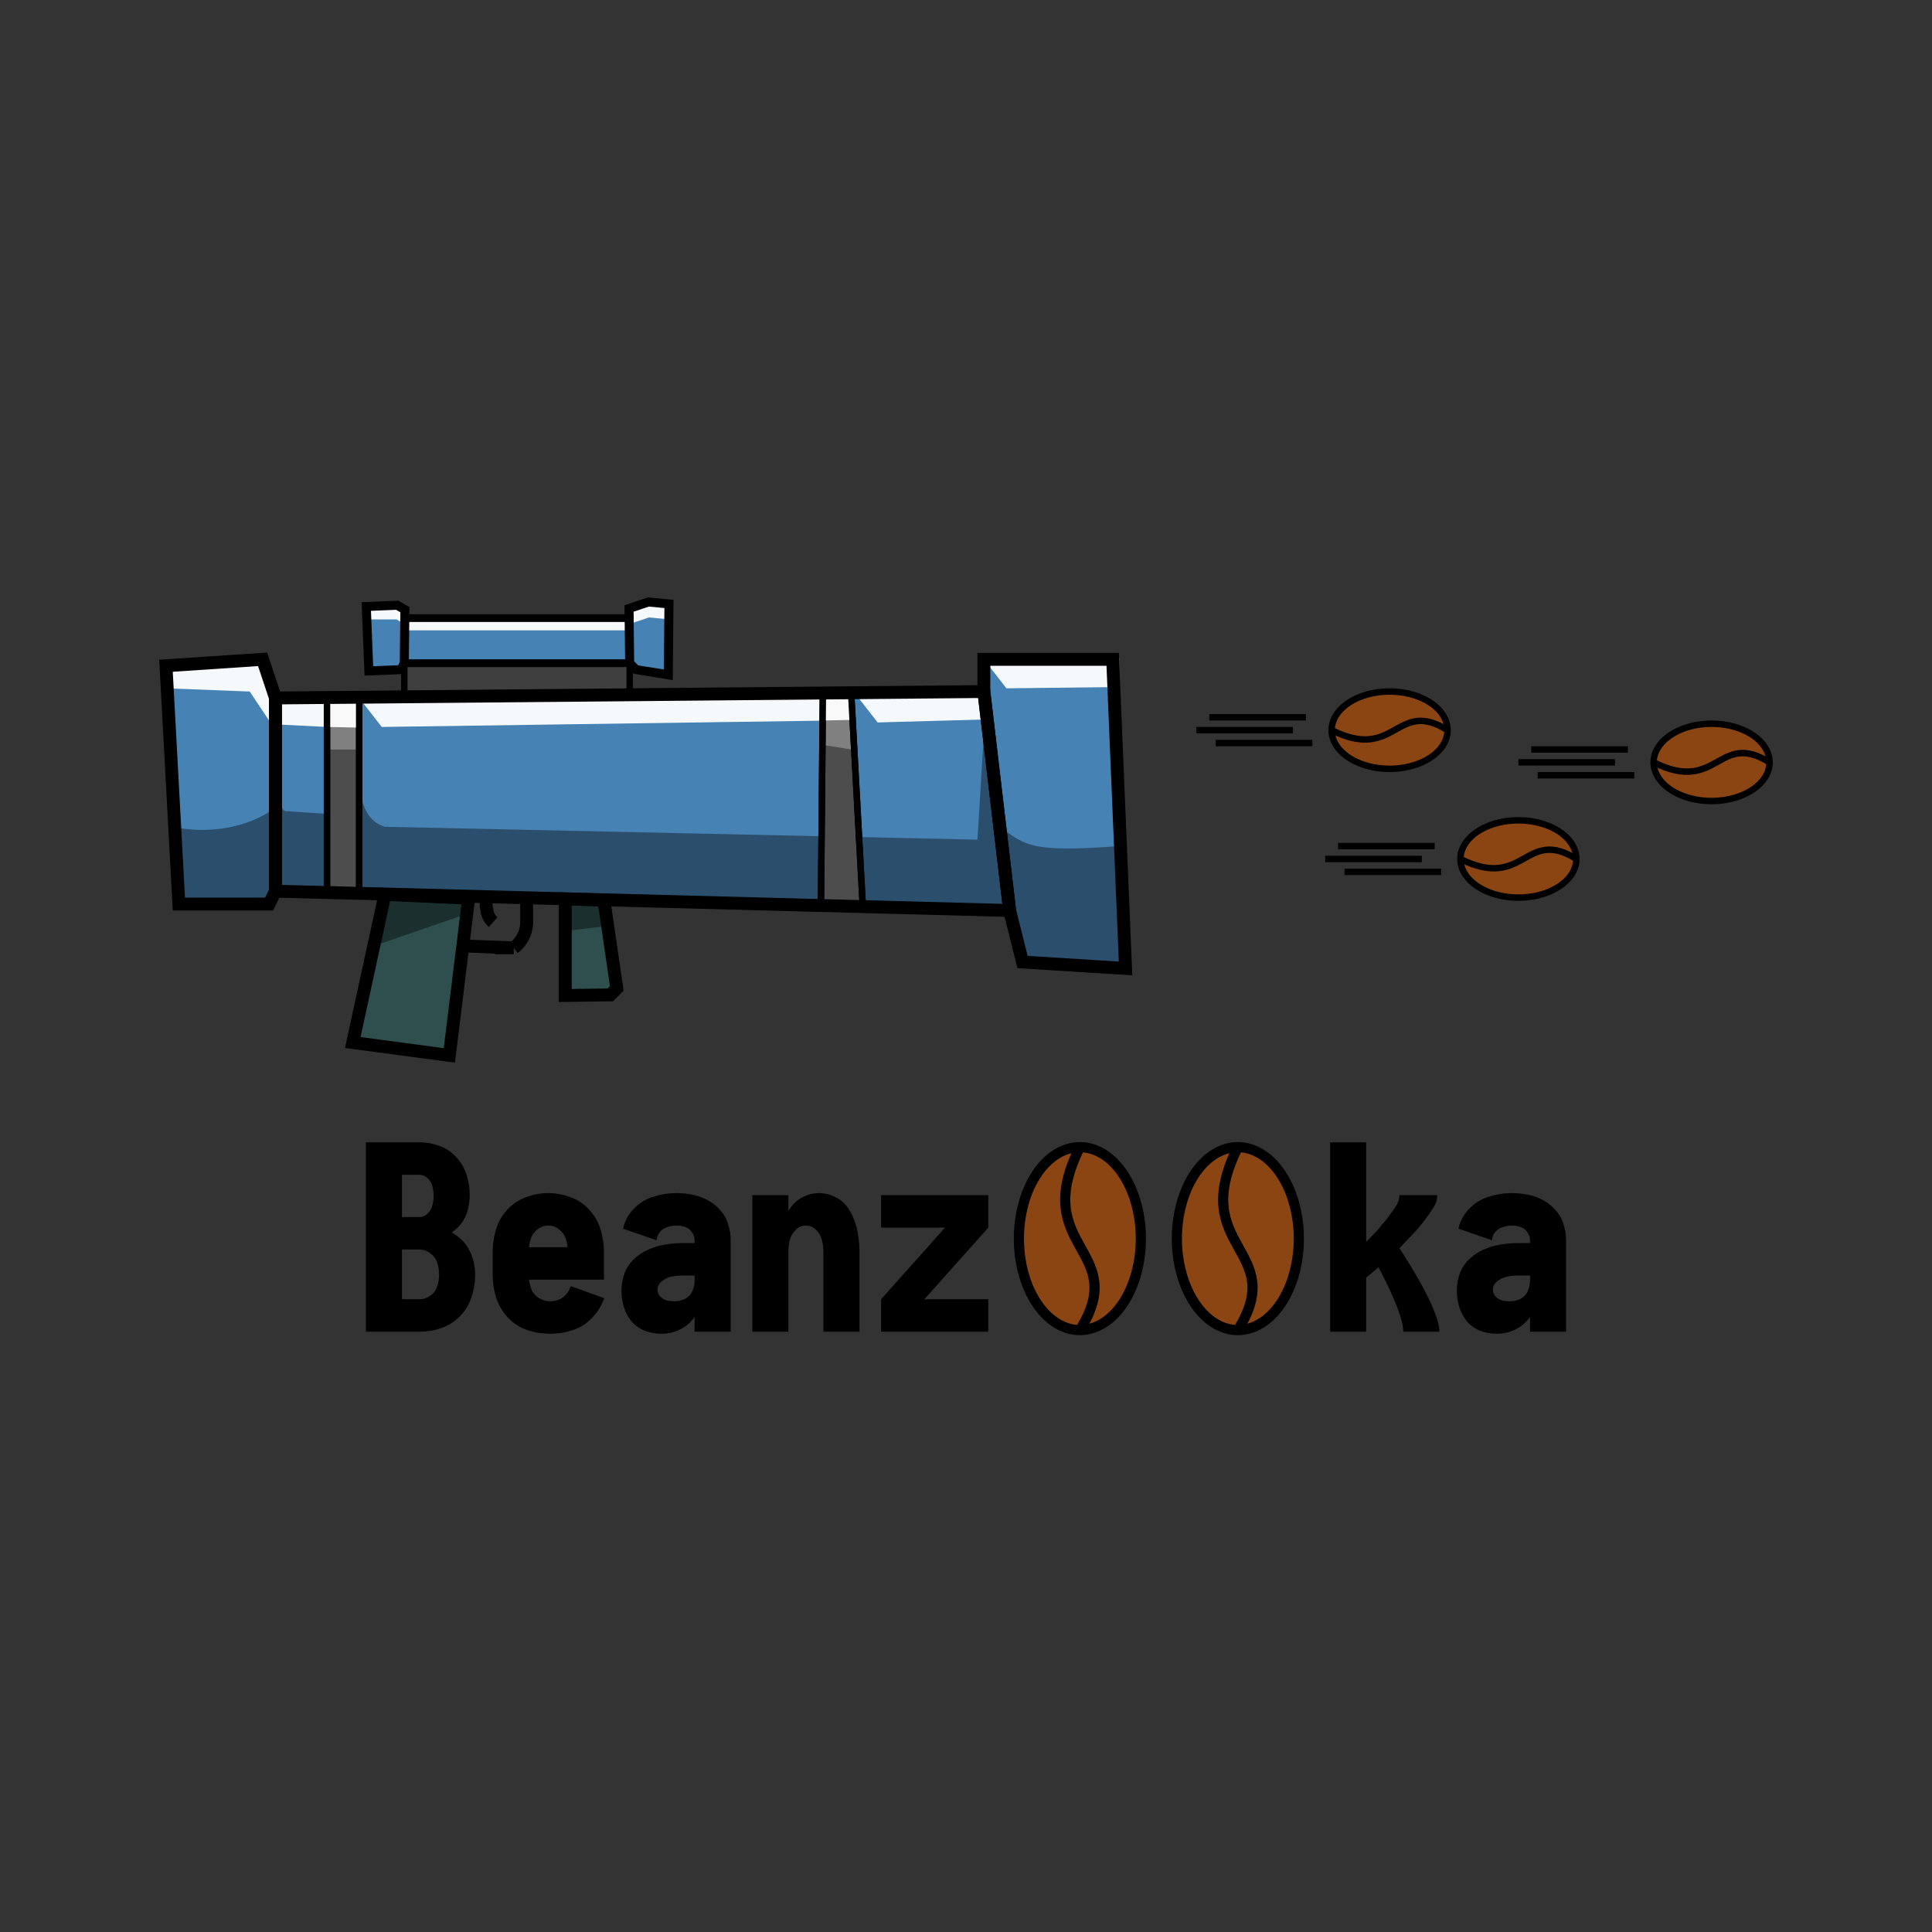 <?xml version="1.0" encoding="UTF-8" standalone="no"?>
<!-- Created with Inkscape (http://www.inkscape.org/) -->

<svg
   xmlns:dc="http://purl.org/dc/elements/1.1/"
   xmlns:cc="http://creativecommons.org/ns#"
   xmlns:rdf="http://www.w3.org/1999/02/22-rdf-syntax-ns#"
   xmlns:svg="http://www.w3.org/2000/svg"
   xmlns="http://www.w3.org/2000/svg"
   xmlns:sodipodi="http://sodipodi.sourceforge.net/DTD/sodipodi-0.dtd"
   xmlns:inkscape="http://www.inkscape.org/namespaces/inkscape"
   width="300"
   height="300"
   viewBox="0 0 300 300"
   id="svg2"
   version="1.1"
   inkscape:version="0.91 r13725"
   sodipodi:docname="beanzooka.svg">
  <rect x="0" y="0" width="300" height="300" fill="#333333" stroke="none"/>
  <title
     id="title5247">Beanzooka Logo</title>
  <defs
     id="defs4" />
  <sodipodi:namedview
     id="base"
     pagecolor="#ffffff"
     bordercolor="#666666"
     borderopacity="1.0"
     inkscape:pageopacity="0.0"
     inkscape:pageshadow="2"
     inkscape:zoom="1.979899"
     inkscape:cx="87.767168"
     inkscape:cy="53.509603"
     inkscape:document-units="px"
     inkscape:current-layer="layer1"
     showgrid="false"
     units="px"
     inkscape:window-width="1920"
     inkscape:window-height="1017"
     inkscape:window-x="1072"
     inkscape:window-y="417"
     inkscape:window-maximized="1" />
  <g
     inkscape:label="Layer 1"
     inkscape:groupmode="layer"
     id="layer1"
     transform="translate(0,-752.362)">
    <g
       id="g4310">
      <g
         transform="translate(15.776,725.742)"
         id="g4244"
         style="overflow:visible">
        <svg
           inkscape:version="0.91 r13725"
           width="300"
           height="300"
           id="svg4138"
           version="1.1">
          <path
             style="fill:#4682b4;stroke:#000000;stroke-width:1"
             inkscape:connector-curvature="0"
             d="m 10,130 15,-1 2,6 0,30 -1,2 -14,0 z"
             id="path4140" />
          <path
             style="fill:#ffffff;fill-opacity:0.95"
             inkscape:connector-curvature="0"
             d="m 10,130 15,-1 2,6 0,5 -4,-6 -12.9,-0.5 z"
             id="path4142" />
          <path
             style="fill:#000000;fill-opacity:0.4"
             inkscape:connector-curvature="0"
             d="m 11,155 a 15,10 0 0 0 16,-3 l 0,13 -1,2 -14,0 z"
             id="path4144" />
          <path
             style="fill:#4682b4;stroke:#000000;stroke-width:1"
             inkscape:connector-curvature="0"
             d="m 27,135 110,-1 4,34 -114,-3 z"
             id="path4146" />
          <path
             style="fill:#ffffff;fill-opacity:0.95"
             inkscape:connector-curvature="0"
             d="m 27,135 8,0 0,4.5 -8,-0.4 z m 0,0 m 13,0 3.5,4.5 70,-1 0,-4.5 z m -13,0 m 90,-0.7 3.5,4.5 18,-0.5 -1,-4"
             id="path4148" />
          <path
             style="fill:#000000;fill-opacity:0.4"
             inkscape:connector-curvature="0"
             d="m 35,153 -6,-0.4 c -1,0 -1,0 -2,-5 l 0,17.5 8,0 z m 5,-3 c 0.5,0 0.5,4 4,5 l 92,2 1.1,-18 4,29 -103,-3 z"
             id="path4150" />
          <path
             style="fill:#4682b4;stroke:#000000;stroke-width:1"
             inkscape:connector-curvature="0"
             d="m 137,134 0,-5 20,0 2,48 -16,-1 -2,-8 z"
             id="path4152" />
          <path
             style="fill:#000000;fill-opacity:0.4"
             inkscape:connector-curvature="0"
             d="m 139.5,155 c 4,3 5,4 18.5,3 l 1,19 -16,-1 -2,-8 z"
             id="path4154" />
          <path
             style="fill:#ffffff;fill-opacity:0.95"
             inkscape:connector-curvature="0"
             d="m 137,129 3.5,4.5 17.5,-0.2 0,-4.5 z"
             id="path4156" />
          <path
             style="fill:#808080;stroke:#000000;stroke-width:1"
             inkscape:connector-curvature="0"
             d="m 27,135 m 8,0 0,30.2 5,0.1 0,-30.3 z"
             id="path4158" />
          <path
             style="fill:#808080;stroke:#000000;stroke-width:1"
             inkscape:connector-curvature="0"
             d="m 27,135 m 85,-0.7 -0.3,32.85 6.5,0.2 -1.8,-32.95 z"
             id="path4160" />
          <path
             style="fill:#ffffff;fill-opacity:0.95"
             inkscape:connector-curvature="0"
             d="m 27,135 m 8,0 0,4.5 5,0.1 0,-4.5 z m -8,0 m 85,-0.7 -0.1,4.2 5,-0.1 -0.5,-4.1 z"
             id="path4162" />
          <path
             style="fill:#000000;fill-opacity:0.4"
             inkscape:connector-curvature="0"
             d="m 27,135 m 8,8 0,22.2 5,0.1 0,-22.3 z m -8,-8 m 85,7.3 -0.3,24.85 6.5,0.2 -1.8,-24.35 z"
             id="path4164" />
          <path
             style="fill:#2f4f4f;stroke:#000000;stroke-width:1"
             inkscape:connector-curvature="0"
             d="m 44,165.5 -5,23 15,2 3,-24.4 z"
             id="path4166" />
          <path
             style="fill:#000000;fill-opacity:0.4"
             inkscape:connector-curvature="0"
             d="m 44,165.5 -1.7,8 14.5,-5 0.3,-3"
             id="path4168" />
          <path
             style="fill:#2f4f4f;stroke:#000000;stroke-width:1"
             inkscape:connector-curvature="0"
             d="m 72,166.2 0,15 7,-0.1 1,-1 -2,-13.7 z"
             id="path4170" />
          <path
             style="fill:#000000;fill-opacity:0.4"
             inkscape:connector-curvature="0"
             d="m 72,166.2 0,5 6.5,-0.8 -0.5,-4 z"
             id="path4172" />
          <path
             style="fill:#696969;stroke:#000000;stroke-width:1"
             inkscape:connector-curvature="0"
             d="m 27,135 m 20,-0.4 0,-5 35,0 0,4.8 z"
             id="path4174" />
          <path
             style="fill:#000000;fill-opacity:0.4"
             inkscape:connector-curvature="0"
             d="m 27,135 m 20,-0.4 0,-5 35,0 0,4.8 z"
             id="path4176" />
          <path
             style="fill:#4682b4;stroke:#000000;stroke-width:1"
             inkscape:connector-curvature="0"
             d="m 27,135 m 20,-5.4 0,-7 35,0 0,7 z"
             id="path4178" />
          <path
             style="fill:#4682b4;stroke:#000000;stroke-width:1"
             inkscape:connector-curvature="0"
             d="m 27,135 m 20,-5.4 -0.5,1 -5,0.2 -0.4,-10 4.8,-0.2 1.2,0.7 z"
             id="path4180" />
          <path
             style="fill:#4682b4;stroke:#000000;stroke-width:1"
             inkscape:connector-curvature="0"
             d="m 27,135 m 55,-5.4 1,1 5,0.8 0.1,-11 -3.2,-0.3 -3,1 z"
             id="path4182" />
          <path
             style="fill:#ffffff;fill-opacity:0.95"
             inkscape:connector-curvature="0"
             d="m 41,121 4.8,-0.2 1.2,0.7 0,1 35,0 0,-1 3,-1 3.2,0.3 0,2 -3.2,-0.3 -3,1 0,1 -35,0 0,-1 -1.2,-0.7 -4.8,0 z"
             id="path4184" />
          <path
             style="fill:none;stroke:#000000;stroke-width:2"
             inkscape:connector-curvature="0"
             d="m 10,130 15,-1 2,6 0,30 -1,2 -14,0 z"
             stroke-linejoin="Round"
             id="path4186" />
          <path
             style="fill:none;stroke:#000000;stroke-width:2"
             inkscape:connector-curvature="0"
             d="m 27,135 110,-1 4,34 -114,-3 z"
             stroke-linejoin="Round"
             id="path4188" />
          <path
             style="fill:none;stroke:#000000;stroke-width:2"
             inkscape:connector-curvature="0"
             d="m 137,134 0,-5 20,0 2,48 -16,-1 -2,-8 z"
             id="path4190" />
          <path
             style="fill:none;stroke:#000000;stroke-width:1"
             inkscape:connector-curvature="0"
             d="m 27,135 m 8,0 0,30.2 5,0.1 0,-30.3 z"
             id="path4192" />
          <path
             style="fill:none;stroke:#000000;stroke-width:1"
             inkscape:connector-curvature="0"
             d="m 27,135 m 85,-0.7 -0.3,32.85 6.5,0.2 -1.8,-32.95 z"
             id="path4194" />
          <path
             style="fill:none;stroke:#000000;stroke-width:2"
             inkscape:connector-curvature="0"
             d="m 44,165.5 -5,23 15,2 3,-24.4 z"
             stroke-linejoin="Round"
             id="path4196" />
          <path
             style="fill:none;stroke:#000000;stroke-width:2"
             inkscape:connector-curvature="0"
             d="m 72,166.2 0,15 7,-0.1 1,-1 -2,-13.7 z"
             stroke-linejoin="Round"
             id="path4198" />
          <path
             style="fill:none;stroke:#000000;stroke-width:1.2"
             inkscape:connector-curvature="0"
             d="m 27,135 m 20,-5.4 0,-7 35,0 0,7 z"
             stroke-linejoin="Round"
             id="path4200" />
          <path
             style="fill:none;stroke:#000000;stroke-width:1.4"
             inkscape:connector-curvature="0"
             d="m 27,135 m 20,-5.4 -0.5,1 -5,0.2 -0.4,-10 4.8,-0.2 1.2,0.7 z"
             stroke-linejoin="Round"
             id="path4202" />
          <path
             style="fill:none;stroke:#000000;stroke-width:1.4"
             inkscape:connector-curvature="0"
             d="m 27,135 m 55,-5.4 1,1 5,0.8 0.1,-11 -3.2,-0.3 -3,1 z"
             stroke-linejoin="Round"
             id="path4204" />
          <path
             style="fill:none;stroke:#000000;stroke-width:2"
             inkscape:connector-curvature="0"
             d="m 56,173.5 8,0.3 a 5,5 0 0 0 2,-4 l 0,-3.5 m -6,-0.5 a 3,3 0 0 0 -0.2,2 3,3 0 0 0 1,2"
             stroke-linecap="Round"
             id="path4206" />
          <path
             style="fill:#8b4513;stroke:#000000"
             inkscape:connector-curvature="0"
             d="m 209,140 a 9,6 0 0 1 -9,6 9,6 0 0 1 -9,-6 9,6 0 0 1 9,-6 9,6 0 0 1 9,6"
             id="path4208" />
          <path
             style="fill:none;stroke:#000000"
             inkscape:connector-curvature="0"
             d="m 191,140 c 10,5 10,-5 18,0"
             id="path4210" />
          <path
             style="fill:none;fill-opacity:0.8;stroke:#000000"
             inkscape:connector-curvature="0"
             d="m 185,140 -15,0"
             id="path4212" />
          <path
             style="fill:none;fill-opacity:0.8;stroke:#000000"
             inkscape:connector-curvature="0"
             d="m 187,138 -15,0"
             id="path4214" />
          <path
             style="fill:none;fill-opacity:0.8;stroke:#000000"
             inkscape:connector-curvature="0"
             d="m 188,142 -15,0"
             id="path4216" />
          <path
             style="fill:#8b4513;stroke:#000000"
             inkscape:connector-curvature="0"
             d="m 259,145 a 9,6 0 0 1 -9,6 9,6 0 0 1 -9,-6 9,6 0 0 1 9,-6 9,6 0 0 1 9,6"
             id="path4218" />
          <path
             style="fill:none;stroke:#000000"
             inkscape:connector-curvature="0"
             d="m 241,145 c 10,5 10,-5 18,0"
             id="path4220" />
          <path
             style="fill:none;fill-opacity:0.8;stroke:#000000"
             inkscape:connector-curvature="0"
             d="m 235,145 -15,0"
             id="path4222" />
          <path
             style="fill:none;fill-opacity:0.8;stroke:#000000"
             inkscape:connector-curvature="0"
             d="m 237,143 -15,0"
             id="path4224" />
          <path
             style="fill:none;fill-opacity:0.8;stroke:#000000"
             inkscape:connector-curvature="0"
             d="m 238,147 -15,0"
             id="path4226" />
          <path
             style="fill:#8b4513;stroke:#000000"
             inkscape:connector-curvature="0"
             d="m 229,160 a 9,6 0 0 1 -9,6 9,6 0 0 1 -9,-6 9,6 0 0 1 9,-6 9,6 0 0 1 9,6"
             id="path4228" />
          <path
             style="fill:none;stroke:#000000"
             inkscape:connector-curvature="0"
             d="m 211,160 c 10,5 10,-5 18,0"
             id="path4230" />
          <path
             style="fill:none;fill-opacity:0.8;stroke:#000000"
             inkscape:connector-curvature="0"
             d="m 205,160 -15,0"
             id="path4232" />
          <path
             style="fill:none;fill-opacity:0.8;stroke:#000000"
             inkscape:connector-curvature="0"
             d="m 207,158 -15,0"
             id="path4234" />
          <path
             style="fill:none;fill-opacity:0.8;stroke:#000000"
             inkscape:connector-curvature="0"
             d="m 208,162 -15,0"
             id="path4236" />
        </svg>
      </g>
      <g
         id="g4293">
        <g
           style="font-style:normal;font-variant:normal;font-weight:900;font-stretch:normal;font-size:40px;line-height:125%;font-family:Iosevka;-inkscape-font-specification:'Iosevka, Heavy';text-align:start;letter-spacing:0px;word-spacing:0px;writing-mode:lr-tb;text-anchor:start;fill:#000000;fill-opacity:1;stroke:none;stroke-width:1px;stroke-linecap:butt;stroke-linejoin:miter;stroke-opacity:1"
           id="text5027">
          <path
             d="m 56.821,959.146 0,-29.4 8.32,0 q 1.6,0 3.12,0.56 1.52,0.56 2.6,1.76 1.12,1.2 1.6,2.76 0.48,1.56 0.48,3.16 0,1.48 -0.52,2.92 -0.52,1.4 -1.72,2.4 -0.28,0.24 -0.56,0.44 0.6,0.32 1.12,0.76 1.32,1.08 1.92,2.64 0.6,1.56 0.6,3.2 0,1.72 -0.56,3.4 -0.52,1.68 -1.76,2.96 -1.24,1.28 -2.92,1.88 -1.68,0.56 -3.4,0.56 l -8.32,0 z m 5.6,-5.04 2.72,0 q 0.92,0 1.68,-0.56 0.8,-0.56 1.08,-1.44 0.28,-0.92 0.28,-1.84 0,-0.92 -0.28,-1.8 -0.28,-0.92 -1.08,-1.48 -0.76,-0.6 -1.68,-0.6 l -2.72,0 0,7.72 z m 0,-12.76 2.72,0 q 0.72,0 1.28,-0.56 0.56,-0.56 0.72,-1.28 0.2,-0.72 0.2,-1.44 0,-0.76 -0.2,-1.48 -0.16,-0.72 -0.72,-1.24 -0.56,-0.56 -1.28,-0.56 l -2.72,0 0,6.56 z"
             style=""
             id="path4278" />
          <path
             d="m 85.421,959.466 q -1.8,0 -3.52,-0.56 -1.72,-0.6 -3,-1.92 -1.28,-1.36 -1.84,-3.08 -0.56,-1.76 -0.56,-3.56 l 0,-3.6 q 0,-1.76 0.52,-3.48 0.52,-1.72 1.72,-3.04 1.24,-1.36 2.92,-1.96 1.72,-0.64 3.48,-0.64 1.76,0 3.44,0.64 1.72,0.6 2.92,1.96 1.24,1.32 1.76,3.04 0.52,1.72 0.52,3.48 l 0,4.32 -11.64,0 q 0.08,0.64 0.28,1.24 0.32,0.96 1.16,1.56 0.88,0.56 1.84,0.56 0.72,0 1.4,-0.28 0.68,-0.28 1.12,-0.84 0.48,-0.56 0.68,-1.24 l 5.2,1.88 q -0.6,1.72 -1.88,3.04 -1.24,1.32 -3,1.92 -1.72,0.56 -3.52,0.56 z m -3.28,-13.44 6,0 q -0.08,-0.6 -0.24,-1.16 -0.24,-0.92 -1.04,-1.56 -0.76,-0.64 -1.72,-0.64 -0.96,0 -1.76,0.64 -0.76,0.64 -1,1.56 -0.16,0.56 -0.24,1.16 z"
             style=""
             id="path4280" />
          <path
             d="m 102.701,959.466 q -1.28,0 -2.52,-0.44 -1.24,-0.48 -2.12,-1.48 -0.84,-1.04 -1.2,-2.28 -0.36,-1.24 -0.36,-2.56 0,-1.36 0.48,-2.64 0.48,-1.28 1.48,-2.2 1,-0.96 2.24,-1.48 1.24,-0.56 2.56,-0.76 1.36,-0.24 2.72,-0.24 l 1.88,0 0,-0.48 q 0,-0.68 -0.44,-1.24 -0.4,-0.6 -1.08,-0.8 -0.64,-0.2 -1.32,-0.2 -0.72,0 -1.4,0.24 -0.68,0.2 -1.16,0.76 -0.44,0.56 -0.52,1.28 l -5.2,-1.8 q 0.4,-1.76 1.68,-3.08 1.28,-1.36 3.04,-1.88 1.76,-0.56 3.56,-0.56 1.24,0 2.48,0.24 1.24,0.24 2.36,0.84 1.12,0.6 1.96,1.56 0.88,0.96 1.24,2.2 0.4,1.2 0.4,2.44 l 0,14.24 -5.6,0 0,-2.32 -0.04,0.08 q -0.88,1.24 -2.28,1.92 -1.36,0.64 -2.84,0.64 z m 2,-5.04 q 0.88,0 1.64,-0.36 0.8,-0.4 1.16,-1.2 0.36,-0.8 0.36,-1.64 l 0,-0.8 -1.88,0 q -0.84,0 -1.68,0.16 -0.8,0.16 -1.52,0.72 -0.68,0.52 -0.68,1.36 0,0.56 0.44,1.04 0.44,0.44 1,0.6 0.6,0.12 1.16,0.12 z"
             style=""
             id="path4282" />
          <path
             d="m 116.821,959.146 0,-21.2 5.6,0 0,2.44 q 0.24,-0.36 0.48,-0.68 0.76,-1 1.88,-1.52 1.16,-0.56 2.4,-0.56 1.24,0 2.4,0.56 1.16,0.52 1.92,1.52 0.76,1 1.16,2.16 0.44,1.16 0.6,2.4 0.2,1.24 0.2,2.48 l 0,12.4 -5.6,0 0,-12.4 q 0,-0.92 -0.24,-1.8 -0.2,-0.92 -0.88,-1.6 -0.68,-0.68 -1.6,-0.68 -0.92,0 -1.6,0.68 -0.68,0.68 -0.92,1.6 -0.2,0.88 -0.2,1.8 l 0,12.4 -5.6,0 z"
             style=""
             id="path4284" />
          <path
             d="m 136.821,959.146 0,-5.04 9.92,-11.12 -9.92,0 0,-5.04 16.64,0 0,5.04 -9.92,11.12 9.92,0 0,5.04 -16.64,0 z"
             style=""
             id="path4286" />
        </g>
        <g
           style="font-style:normal;font-variant:normal;font-weight:900;font-stretch:normal;font-size:40px;line-height:125%;font-family:Iosevka;-inkscape-font-specification:'Iosevka, Heavy';text-align:start;letter-spacing:0px;word-spacing:0px;writing-mode:lr-tb;text-anchor:start;fill:#000000;fill-opacity:1;stroke:none;stroke-width:1px;stroke-linecap:butt;stroke-linejoin:miter;stroke-opacity:1"
           id="text5031">
          <path
             d="m 206.539,959.146 0,-29.4 5.6,0 0,15.44 0.44,-0.44 q 0.6,-0.6 1.16,-1.2 0.56,-0.64 1.08,-1.28 0.56,-0.64 1.04,-1.32 0.52,-0.68 0.96,-1.4 0.48,-0.76 0.48,-1.6 l 5.88,0 q 0,1 -0.56,1.88 -0.56,0.88 -1.16,1.68 -0.56,0.76 -1.2,1.52 -0.64,0.76 -1.36,1.48 -0.68,0.72 -1.36,1.44 l -0.24,0.2 q 6.2,9.64 6.2,13 l -5.6,0 q 0,-2.68 -3.84,-10 -0.48,0.4 -0.96,0.8 -0.48,0.4 -0.96,0.8 l 0,8.4 -5.6,0 z"
             style=""
             id="path4289" />
          <path
             d="m 232.419,959.466 q -1.28,0 -2.52,-0.44 -1.24,-0.48 -2.12,-1.48 -0.84,-1.04 -1.2,-2.28 -0.36,-1.24 -0.36,-2.56 0,-1.36 0.48,-2.64 0.48,-1.28 1.48,-2.2 1,-0.96 2.24,-1.48 1.24,-0.56 2.56,-0.76 1.36,-0.24 2.72,-0.24 l 1.88,0 0,-0.48 q 0,-0.68 -0.44,-1.24 -0.4,-0.6 -1.08,-0.8 -0.64,-0.2 -1.32,-0.2 -0.72,0 -1.4,0.24 -0.68,0.2 -1.16,0.76 -0.44,0.56 -0.52,1.28 l -5.2,-1.8 q 0.4,-1.76 1.68,-3.08 1.28,-1.36 3.04,-1.88 1.76,-0.56 3.56,-0.56 1.24,0 2.48,0.24 1.24,0.24 2.36,0.84 1.12,0.6 1.96,1.56 0.88,0.96 1.24,2.2 0.4,1.2 0.4,2.44 l 0,14.24 -5.6,0 0,-2.32 -0.04,0.08 q -0.88,1.24 -2.28,1.92 -1.36,0.64 -2.84,0.64 z m 2,-5.04 q 0.88,0 1.64,-0.36 0.8,-0.4 1.16,-1.2 0.36,-0.8 0.36,-1.64 l 0,-0.8 -1.88,0 q -0.84,0 -1.68,0.16 -0.8,0.16 -1.52,0.72 -0.68,0.52 -0.68,1.36 0,0.56 0.44,1.04 0.44,0.44 1,0.6 0.6,0.12 1.16,0.12 z"
             style=""
             id="path4291" />
        </g>
        <g
           transform="matrix(0,1.578,-1.578,0,396.494,550.194)"
           id="g5134">
          <path
             style="fill:#8b4513;stroke:#000000"
             inkscape:connector-curvature="0"
             d="m 259,145 a 9,6 0 0 1 -9,6 9,6 0 0 1 -9,-6 9,6 0 0 1 9,-6 9,6 0 0 1 9,6"
             id="path4218-7" />
          <path
             style="fill:none;stroke:#000000"
             inkscape:connector-curvature="0"
             d="m 241,145 c 10,5 10,-5 18,0"
             id="path4220-9" />
        </g>
        <g
           id="g5165"
           transform="matrix(0,1.578,-1.578,0,421.023,550.194)">
          <path
             id="path5167"
             d="m 259,145 a 9,6 0 0 1 -9,6 9,6 0 0 1 -9,-6 9,6 0 0 1 9,-6 9,6 0 0 1 9,6"
             inkscape:connector-curvature="0"
             style="fill:#8b4513;stroke:#000000" />
          <path
             id="path5169"
             d="m 241,145 c 10,5 10,-5 18,0"
             inkscape:connector-curvature="0"
             style="fill:none;stroke:#000000" />
        </g>
      </g>
    </g>
  </g>
</svg>
